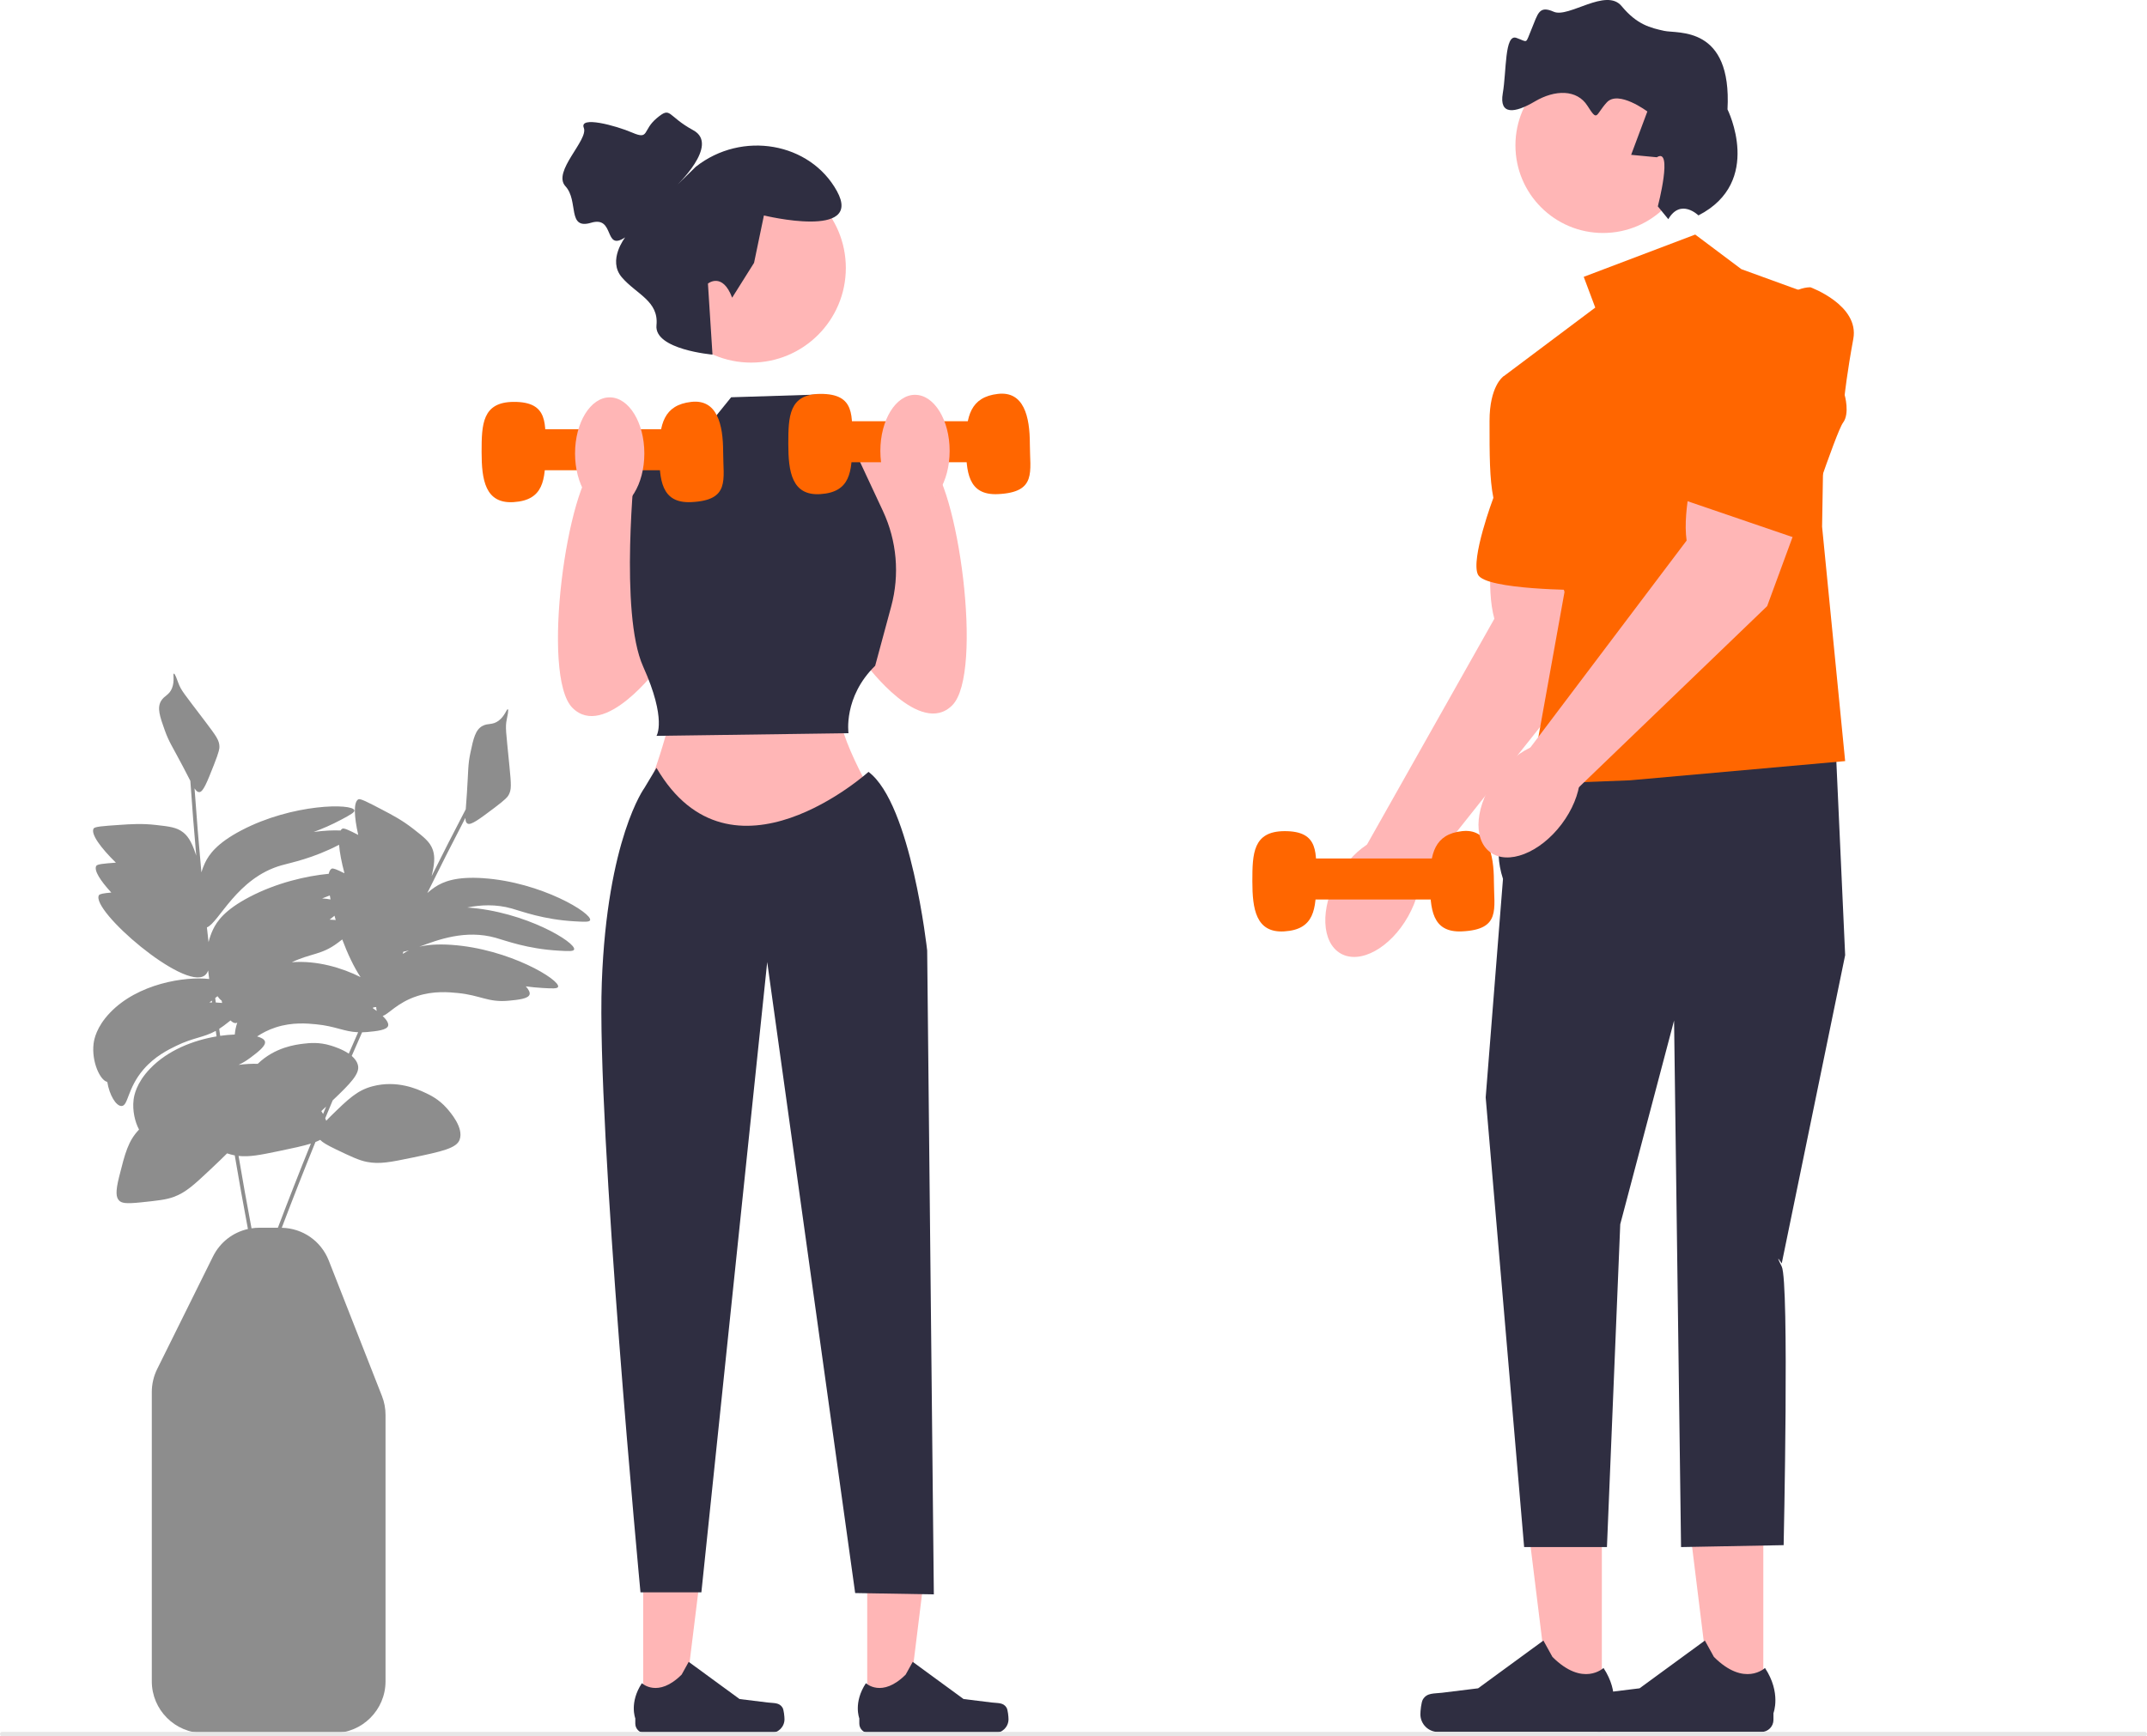 <?xml version="1.0" encoding="UTF-8" standalone="no"?>
<svg
   width="805.04"
   height="651.247"
   viewBox="0 0 805.04 651.247"
   version="1.1"
   id="svg26"
   xmlns="http://www.w3.org/2000/svg"
   xmlns:svg="http://www.w3.org/2000/svg">
  <defs
     id="defs26" />
  <path
     d="m 181.203,329.372 c -10.244,-0.689 -15.015,1.305 -18.096,3.336 -0.989,0.652 -1.965,1.415 -2.887,2.241 4.656,-9.446 9.425,-18.851 14.285,-28.189 0.032,1.254 0.254,1.848 0.805,2.146 1.26,0.68 4.2,-1.498 10.028,-5.88 4.43,-3.332 4.996,-4.176 5.326,-4.755 1.158,-2.035 1.06,-3.711 0.346,-11.021 -1.281,-13.12 -1.611,-14.352 -0.99,-17.45 0.214,-1.067 0.798,-3.638 0.383,-3.785 -0.426,-0.152 -1.088,2.545 -3.445,4.305 -2.297,1.715 -3.914,0.829 -6.001,1.933 -2.698,1.427 -3.441,4.728 -4.558,10.041 -0.989,4.705 -0.737,6.369 -1.326,15.234 -0.167,2.511 -0.326,4.465 -0.434,6.003 -4.351,8.32 -8.621,16.701 -12.814,25.114 0.057,-0.231 0.11,-0.449 0.156,-0.638 1.297,-5.319 0.865,-7.774 0.213,-9.498 -1.056,-2.793 -3.156,-4.466 -7.311,-7.697 -4.072,-3.166 -7.517,-4.989 -11.656,-7.155 -5.426,-2.838 -8.139,-4.257 -8.875,-3.843 -1.848,1.041 -1.573,6.5 -0.03,13.33 -3.514,-1.813 -5.38,-2.662 -5.97,-2.33 -0.254,0.143 -0.467,0.373 -0.643,0.675 -2.627,-0.13 -6.109,0.02 -10.093,0.542 3.144,-1.137 6.676,-2.636 10.482,-4.681 3.299,-1.773 4.945,-2.674 4.787,-3.419 -0.565,-2.666 -23.09,-2.612 -42.399,7.522 -9.091,4.772 -12.114,8.967 -13.677,12.309 -0.502,1.073 -0.934,2.235 -1.289,3.421 -0.974,-10.487 -1.829,-20.998 -2.572,-31.5 0.683,1.052 1.184,1.443 1.809,1.408 1.43,-0.08 2.796,-3.473 5.471,-10.258 2.033,-5.157 2.074,-6.173 2.052,-6.838 -0.077,-2.34 -1.038,-3.717 -5.471,-9.574 -7.955,-10.511 -8.881,-11.388 -9.972,-14.354 -0.376,-1.021 -1.223,-3.517 -1.653,-3.426 -0.442,0.094 0.404,2.738 -0.684,5.471 -1.061,2.663 -2.902,2.754 -4.103,4.787 -1.553,2.628 -0.459,5.829 1.368,10.942 1.618,4.527 2.704,5.814 6.838,13.677 1.171,2.228 2.058,3.976 2.771,5.343 0.644,9.366 1.389,18.742 2.217,28.106 -0.072,-0.226 -0.141,-0.439 -0.2,-0.625 -1.677,-5.212 -3.329,-7.078 -4.787,-8.206 -2.362,-1.828 -5.026,-2.155 -10.258,-2.735 -5.127,-0.568 -9.016,-0.32 -13.677,0 -6.109,0.42 -9.164,0.629 -9.574,1.368 -1.126,2.026 2.679,7.225 8.365,12.786 -4.641,0.329 -7.007,0.571 -7.365,1.214 -0.934,1.682 1.533,5.55 5.644,9.994 -2.857,0.246 -4.364,0.503 -4.644,1.006 -3.137,5.645 31.911,35.891 39.663,30.089 0.589,-0.441 1.006,-1.088 1.293,-1.876 0.127,1.067 0.257,2.134 0.386,3.201 -9.158,-1.031 -26.75,1.729 -37.188,12.654 -5.189,5.431 -5.971,10.119 -6.155,11.625 -0.815,6.68 2.435,13.789 5.132,14.311 0.796,4.973 3.291,9.085 5.339,9.05 2.567,-0.045 2.113,-6.567 8.206,-13.677 4.252,-4.961 9.308,-7.426 12.309,-8.89 6.447,-3.144 10.193,-3.051 14.837,-5.612 0.093,0.69 0.193,1.379 0.287,2.069 -8.507,1.427 -18.222,5.076 -24.956,12.124 -5.189,5.431 -5.971,10.119 -6.155,11.625 -0.502,4.115 0.543,8.388 2.047,11.195 -4.092,4.298 -5.224,8.787 -7.473,17.726 -1.437,5.711 -1.123,7.738 0,8.89 0.929,0.953 2.396,1.293 8.206,0.684 6.302,-0.66 9.453,-0.991 12.309,-2.052 4.518,-1.678 7.632,-4.561 13.677,-10.258 2.486,-2.343 4.587,-4.333 6.301,-6.068 0.891,0.304 1.728,0.536 2.573,0.702 0.098,0.019 0.195,0.033 0.293,0.051 1.559,9.238 3.206,18.449 4.939,27.622 -5.638,1.258 -10.456,4.97 -13.103,10.311 l -20.919,42.203 c -1.321,2.664 -2.019,5.643 -2.019,8.617 v 108.519 c 0,10.7 8.705,19.404 19.404,19.404 h 48.828 c 10.7,0 19.404,-8.705 19.404,-19.404 v -99.925 c 0,-2.436 -0.451,-4.821 -1.341,-7.089 l -19.937,-50.796 c -2.883,-7.344 -9.772,-12.126 -17.626,-12.299 4.073,-10.745 8.275,-21.476 12.623,-32.165 0.67,-0.26 1.263,-0.53 1.778,-0.816 0.802,0.88 2.446,1.906 5.932,3.573 5.717,2.734 8.575,4.101 11.564,4.691 4.728,0.933 8.89,0.105 17.022,-1.588 11.065,-2.304 16.621,-3.521 17.778,-6.741 1.602,-4.456 -3.422,-10.195 -4.807,-11.777 -3.01,-3.438 -6.332,-5.006 -8.385,-5.949 -2.666,-1.224 -10.263,-4.713 -19.446,-2.307 -5.78,1.515 -9.091,4.749 -15.712,11.218 -0.638,0.623 -1.188,1.189 -1.677,1.717 -0.11,-0.316 -0.234,-0.63 -0.371,-0.94 0.929,-2.239 1.857,-4.477 2.797,-6.711 6.79,-6.441 10.131,-9.988 9.497,-13.033 -0.298,-1.429 -1.198,-2.631 -2.357,-3.63 1.288,-2.957 2.579,-5.912 3.885,-8.858 0.601,-0.014 1.22,-0.042 1.888,-0.105 3.499,-0.33 7.46,-0.703 7.882,-2.383 0.223,-0.889 -0.546,-2.188 -2.059,-3.652 2.185,-0.61 5.515,-5.059 12.987,-7.467 6.219,-2.004 11.817,-1.46 15.141,-1.137 8.578,0.833 11.376,3.617 19.088,2.89 3.499,-0.33 7.46,-0.703 7.882,-2.384 0.19,-0.754 -0.341,-1.806 -1.426,-3.001 1.943,0.268 4.023,0.481 6.239,0.608 3.739,0.215 5.613,0.308 5.868,-0.41 0.913,-2.568 -18.312,-14.305 -40.07,-15.768 -5.283,-0.355 -9.102,0.006 -11.993,0.715 6.955,-2.596 17.305,-6.543 28.668,-3.348 3.912,1.1 11.829,4.139 23.526,4.811 3.739,0.215 5.613,0.308 5.868,-0.41 0.913,-2.567 -18.296,-14.295 -40.042,-15.766 5.047,-1.02 10.709,-1.305 16.648,0.365 3.912,1.1 11.829,4.139 23.526,4.811 3.739,0.215 5.613,0.308 5.868,-0.41 0.913,-2.568 -18.312,-14.305 -40.07,-15.768 z M 80.691,374.338 c 0.295,-0.232 0.584,-0.463 0.862,-0.695 0.499,0.733 1.026,1.297 1.554,1.654 0.056,0.294 0.116,0.584 0.184,0.871 -0.743,-0.08 -1.539,-0.134 -2.381,-0.162 -0.071,-0.556 -0.147,-1.112 -0.218,-1.667 z m 42.972,-38.48 c 0.085,0.487 0.177,0.983 0.278,1.491 -0.93,-0.178 -1.994,-0.305 -3.159,-0.38 0.929,-0.338 1.887,-0.705 2.88,-1.111 z m 2.214,9.2 c -0.714,-0.072 -1.477,-0.119 -2.28,-0.144 0.628,-0.478 1.248,-0.963 1.823,-1.446 0.147,0.526 0.299,1.056 0.457,1.59 z m -16.462,15.846 c 7.363,-3.458 11.177,-2.721 17.213,-7.258 0.562,-0.422 1.138,-0.856 1.697,-1.292 2.003,5.341 4.401,10.436 6.87,14.129 -6.916,-3.492 -16.418,-6.329 -25.78,-5.578 z m 17.725,-44.055 c 0.222,2.914 0.937,6.619 2.002,10.6 -0.061,-4.9e-4 -0.121,-0.001 -0.182,-0.001 -2.642,-1.33 -4.098,-1.921 -4.607,-1.634 -0.53,0.299 -0.885,0.961 -1.086,1.914 -8.304,0.791 -19.498,3.329 -29.78,8.726 -9.091,4.772 -12.114,8.967 -13.677,12.309 -0.666,1.425 -1.211,3.004 -1.611,4.591 -0.205,-1.841 -0.416,-3.678 -0.614,-5.522 4.469,-1.739 11.225,-18.533 27.947,-23.276 3.787,-1.074 11.734,-2.575 21.609,-7.708 z m -48.646,59.148 c 0.123,-0.09 0.242,-0.168 0.367,-0.262 0.191,-0.143 0.383,-0.288 0.576,-0.434 0.029,0.228 0.06,0.456 0.089,0.683 -0.339,4.9e-4 -0.681,0.004 -1.032,0.013 z m 3.704,9.885 c 0.539,-0.344 1.089,-0.715 1.663,-1.147 0.865,-0.65 1.764,-1.326 2.581,-2 0.632,0.637 1.281,1.01 1.89,1 0.238,-0.004 0.445,-0.082 0.638,-0.193 -0.524,1.568 -0.833,3.104 -0.931,4.47 -1.72,0.06 -3.56,0.215 -5.483,0.489 -0.119,-0.873 -0.241,-1.746 -0.359,-2.62 z m 22.004,74.598 h -6.953 c -0.996,0 -1.976,0.08 -2.938,0.225 -1.704,-9.019 -3.325,-18.075 -4.86,-27.158 4.089,0.453 8.168,-0.365 15.306,-1.852 5.058,-1.053 8.952,-1.88 11.813,-2.774 -4.258,10.489 -8.377,21.017 -12.369,31.559 z m 16.278,-43.749 c 0.572,-0.533 1.177,-1.103 1.808,-1.697 -0.386,0.922 -0.761,1.848 -1.144,2.771 -0.214,-0.371 -0.436,-0.729 -0.663,-1.075 z m 3.515,-24.584 c -4.364,-1.356 -8.015,-0.954 -10.258,-0.684 -2.812,0.339 -10.641,1.3 -17.09,7.533 -2.153,-0.057 -4.59,0.062 -7.186,0.389 1.383,-0.634 2.814,-1.459 4.4,-2.651 2.809,-2.111 5.99,-4.502 5.471,-6.155 -0.24,-0.764 -1.292,-1.397 -2.92,-1.85 1.833,-1.215 4.111,-2.467 7.027,-3.407 6.219,-2.004 11.817,-1.46 15.141,-1.138 7.196,0.699 10.334,2.763 15.708,2.983 -1.181,2.667 -2.347,5.343 -3.513,8.019 -2.495,-1.703 -5.579,-2.668 -6.779,-3.041 z m 15.823,-13.99 c 0.047,-0.105 0.094,-0.21 0.141,-0.315 0.372,-0.043 0.739,-0.09 1.098,-0.141 0.026,0.54 0.095,1.028 0.203,1.462 -0.448,-0.333 -0.935,-0.669 -1.441,-1.006 z m 11.29,-20.449 c -0.033,0.022 -0.066,0.047 -0.099,0.069 0.08,-0.285 0.154,-0.56 0.226,-0.829 0.613,-0.085 1.313,-0.257 2.094,-0.496 -0.837,0.401 -1.57,0.826 -2.221,1.255 z"
     fill="#f2f2f2"
     id="path1"
     style="fill:#8d8d8d;fill-opacity:1" />
  <g
     id="g2">
    <polygon
       points="241.173,640.858 256.425,640.857 263.68,582.026 241.169,582.028 "
       fill="#ffb6b6"
       id="polygon1" />
    <path
       d="m 293.428,640.512 v 0 c 0.475,0.8 0.725,3.381 0.725,4.311 v 0 c 0,2.859 -2.318,5.177 -5.177,5.177 H 241.743 c -1.95,0 -3.532,-1.581 -3.532,-3.532 v -1.966 c 0,0 -2.337,-5.91 2.474,-13.195 0,0 5.979,5.704 14.913,-3.23 l 2.635,-4.773 19.071,13.948 10.571,1.301 c 2.313,0.285 4.363,-0.044 5.553,1.959 h 1.9e-4 z"
       fill="#2f2e41"
       id="path2" />
  </g>
  <g
     id="g3">
    <polygon
       points="325.173,640.858 340.425,640.857 347.68,582.026 325.169,582.028 "
       fill="#ffb6b6"
       id="polygon2" />
    <path
       d="m 377.428,640.512 v 0 c 0.475,0.8 0.725,3.381 0.725,4.311 v 0 c 0,2.859 -2.318,5.177 -5.177,5.177 H 325.743 c -1.95,0 -3.532,-1.581 -3.532,-3.532 v -1.966 c 0,0 -2.337,-5.91 2.474,-13.195 0,0 5.979,5.704 14.913,-3.23 l 2.635,-4.773 19.071,13.948 10.571,1.301 c 2.313,0.285 4.363,-0.044 5.553,1.959 h 1.9e-4 z"
       fill="#2f2e41"
       id="path3" />
  </g>
  <path
     d="m 319.045,172.547 c 0,0 17.567,-8 28.783,0 11.217,8 21.217,80 9.217,92 -12,12 -32,-15 -32,-15 z"
     fill="#ffb6b6"
     id="path4" />
  <path
     d="m 252.654,173.5 c 0,0 -17.567,-8 -28.783,0 -11.217,8 -21.217,80 -9.217,92 12,12 32,-15 32,-15 z"
     fill="#ffb6b6"
     id="path5" />
  <path
     d="m 253.154,262 c 0,0 -6,27 -13,39 l 51,30 40,-26 c 0,0 -19,-31 -16,-40 z"
     fill="#ffb6b6"
     id="path6" />
  <g
     id="g7">
    <polygon
       points="600.627,637.86 581.04,637.858 571.722,562.308 600.631,562.31 "
       fill="#ffb6b6"
       id="polygon6" />
    <path
       d="m 533.52,637.416 v 0 c -0.61,1.027 -0.932,4.342 -0.932,5.537 v 0 c 0,3.671 2.976,6.648 6.648,6.648 h 60.658 c 2.505,0 4.535,-2.03 4.535,-4.535 v -2.525 c 0,0 3.001,-7.59 -3.177,-16.945 0,0 -7.678,7.325 -19.152,-4.148 l -3.383,-6.129 -24.491,17.912 -13.575,1.671 c -2.97,0.366 -5.603,-0.057 -7.131,2.516 h -2.4e-4 z"
       fill="#2f2e41"
       id="path7" />
  </g>
  <g
     id="g8">
    <polygon
       points="661.171,637.86 641.585,637.858 632.267,562.308 661.175,562.31 "
       fill="#ffb6b6"
       id="polygon7" />
    <path
       d="m 594.065,637.416 v 0 c -0.61,1.027 -0.932,4.342 -0.932,5.537 v 0 c 0,3.671 2.976,6.648 6.648,6.648 h 60.658 c 2.505,0 4.535,-2.03 4.535,-4.535 v -2.525 c 0,0 3.001,-7.59 -3.177,-16.945 0,0 -7.678,7.325 -19.152,-4.148 l -3.383,-6.129 -24.491,17.912 -13.575,1.671 c -2.97,0.366 -5.603,-0.057 -7.131,2.516 h -2.4e-4 z"
       fill="#2f2e41"
       id="path8" />
  </g>
  <g
     id="g9">
    <path
       d="m 559.878,202.034 c 0,0 -2.837,18.26 0.449,30.042 l -48.242,85.547 18.766,13.678 62.67,-78.851 8.685,-38.959 z"
       fill="#ffb6b6"
       id="path9" />
    <ellipse
       cx="514.786"
       cy="336.309"
       rx="24.506"
       ry="15.136"
       transform="rotate(-60.58,514.786,336.309)"
       fill="#ffb6b6"
       id="ellipse9" />
  </g>
  <path
     d="m 578.698,289.07 c 0,0 -23.065,16.277 -15.136,40.573 l -6.487,81.958 14.415,168.66 h 31.05 l 4.989,-121.09 20.182,-76.402 2.616,197.491 38.468,-0.721 c 0,0 2.162,-98.746 -0.721,-104.512 -2.883,-5.766 0,-1.141 0,-1.141 l 23.785,-115.641 -3.604,-79.268 -109.557,10.091 z"
     fill="#2f2e41"
     id="path10" />
  <polygon
     points="683.21,197.532 684.651,112.481 652.937,100.949 635.639,87.975 593.834,103.832 598.159,115.364 563.562,141.312 586.626,222.039 573.653,294.116 611.133,292.674 691.859,285.466 "
     fill="#6c63ff"
     id="polygon10"
     style="fill:#ff6600" />
  <path
     d="m 574.373,139.15 -10.812,2.162 c 0,0 -5.045,3.604 -5.045,16.578 0,12.974 0,21.623 1.442,28.831 0,0 -8.649,23.065 -5.766,28.831 2.883,5.766 38.922,5.766 38.922,5.766 l -18.74,-82.168 z"
     fill="#6c63ff"
     id="path11"
     style="fill:#ff6600" />
  <path
     d="m 633.948,54.525 c 0,18.148 -14.712,32.86 -32.86,32.86 -18.148,0 -32.86,-14.712 -32.86,-32.86 0,-18.148 14.712,-32.86 32.86,-32.86 18.148,0 32.86,14.712 32.86,32.86 z"
     fill="#ffb6b6"
     id="path12" />
  <path
     d="m 621.623,77.406 c 0,0 5.821,-22.365 -0.382,-18.421 l -9.627,-0.915 6.078,-16.26 c 0,0 -10.881,-8.157 -15.22,-3.389 -4.339,4.768 -3.299,7.457 -7.243,1.254 -3.944,-6.203 -12.184,-6.086 -19.731,-1.622 -7.548,4.463 -13.446,5.198 -12.011,-3.084 1.435,-8.282 0.63,-22.356 5.111,-20.76 4.481,1.596 3.252,2.497 5.669,-3.287 2.416,-5.784 2.721,-8.993 8.314,-6.518 5.593,2.474 19.649,-9.142 25.457,-2.114 5.808,7.028 10.881,8.157 15.955,9.287 5.073,1.13 25.457,-2.114 23.752,29.455 0,0 13.605,27.196 -10.902,39.762 0,0 -6.651,-6.563 -11.294,1.414 l -3.926,-4.803 z"
     fill="#2f2e41"
     id="path13" />
  <path
     d="m 306.154,148 -32,1 -17,21 -19,4 c 0,0 -6,56 3,76 9,20 5,26 5,26 l 72,-1 c 0,0 -2,-13.583 10,-25.291 l 6.018,-22.271 c 3.217,-11.907 2.121,-24.568 -3.095,-35.745 l -12.923,-27.693 -11,-4 -1,-12 z"
     fill="#2f2e41"
     id="path14" />
  <path
     d="m 246.154,288 -4.5,7.5 c 0,0 -14,19 -16,73 -2,54 14.5,228.736 14.5,228.736 h 22.835 L 287.674,360.827 320.654,597.5 l 29.5,0.5 -2.5,-241.5 c 0,0 -6,-55 -22,-67 0,0 -51.5,46.5 -79.5,-1.5 z"
     fill="#2f2e41"
     id="path15" />
  <g
     id="g17"
     style="fill:#ff6600">
    <path
       d="m 204.507,169.533 c 0,10.382 -0.625,18.106 -11.962,18.798 -10.648,0.649 -11.962,-8.416 -11.962,-18.798 0,-10.382 0.248,-18.714 11.962,-18.798 13.337,-0.096 11.962,8.416 11.962,18.798 z"
       fill="#6c63ff"
       id="path16"
       style="fill:#ff6600" />
    <path
       d="m 271.154,169.533 c 0,10.382 2.728,18.107 -11.962,18.798 -11.301,0.532 -11.962,-8.416 -11.962,-18.798 0,-10.382 1.66,-17.633 11.962,-18.798 9.69,-1.096 11.962,8.416 11.962,18.798 z"
       fill="#6c63ff"
       id="path17"
       style="fill:#ff6600" />
    <rect
       x="194.254"
       y="160.989"
       width="66.646"
       height="15.38"
       fill="#6c63ff"
       id="rect17"
       style="fill:#ff6600" />
  </g>
  <g
     id="g19"
     style="fill:#ff6600">
    <path
       d="m 319.507,166.533 c 0,10.382 -0.625,18.106 -11.962,18.798 -10.648,0.649 -11.962,-8.416 -11.962,-18.798 0,-10.382 0.248,-18.714 11.962,-18.798 13.337,-0.096 11.962,8.416 11.962,18.798 z"
       fill="#6c63ff"
       id="path18"
       style="fill:#ff6600" />
    <path
       d="m 386.154,166.533 c 0,10.382 2.728,18.107 -11.962,18.798 -11.301,0.532 -11.962,-8.416 -11.962,-18.798 0,-10.382 1.66,-17.633 11.962,-18.798 9.69,-1.096 11.962,8.416 11.962,18.798 z"
       fill="#6c63ff"
       id="path19"
       style="fill:#ff6600" />
    <rect
       x="309.254"
       y="157.989"
       width="66.646"
       height="15.38"
       fill="#6c63ff"
       id="rect19"
       style="fill:#ff6600" />
  </g>
  <g
     id="g21"
     style="fill:#ff6600">
    <path
       d="m 493.507,330.533 c 0,10.382 -0.625,18.106 -11.962,18.798 -10.648,0.649 -11.962,-8.416 -11.962,-18.798 0,-10.382 0.248,-18.714 11.962,-18.798 13.337,-0.096 11.962,8.416 11.962,18.798 z"
       fill="#6c63ff"
       id="path20"
       style="fill:#ff6600" />
    <path
       d="m 560.154,330.533 c 0,10.382 2.728,18.107 -11.962,18.798 -11.301,0.532 -11.962,-8.416 -11.962,-18.798 0,-10.382 1.66,-17.633 11.962,-18.798 9.69,-1.096 11.962,8.416 11.962,18.798 z"
       fill="#6c63ff"
       id="path21"
       style="fill:#ff6600" />
    <rect
       x="483.254"
       y="321.989"
       width="66.646"
       height="15.38"
       fill="#6c63ff"
       id="rect21"
       style="fill:#ff6600" />
  </g>
  <ellipse
     cx="343.089"
     cy="169.118"
     rx="12.993"
     ry="21.036"
     fill="#ffb6b6"
     id="ellipse21" />
  <circle
     cx="281.654"
     cy="100.5"
     r="35.5"
     fill="#ffb6b6"
     id="circle21" />
  <path
     d="m 274.526,111.655 8.214,-13.071 3.699,-17.777 c 0,0 37.417,9.126 27.379,-9.126 C 303.779,53.428 278.225,48.865 260.885,62.554 l -7.473,7.301 c 0,0 16.6,-15.515 6.561,-20.99 -10.039,-5.476 -8.214,-9.126 -13.689,-4.563 -5.476,4.563 -2.738,8.214 -9.126,5.476 -6.388,-2.738 -20.078,-6.388 -18.252,-1.825 1.825,4.563 -11.943,16.427 -6.884,21.903 5.059,5.476 0.496,16.427 9.622,13.689 9.126,-2.738 4.563,10.951 12.777,5.476 0,0 -6.742,8.591 -1.266,14.98 5.476,6.388 13.913,8.874 13,18 -0.913,9.126 21,11 21,11 l -1.705,-26.64 c 0,0 5.427,-4.45 9.078,5.295 z"
     fill="#2f2e41"
     id="path22" />
  <g
     id="g23">
    <path
       d="m 635.952,172.911 c 0,0 -5.234,17.722 -3.541,29.836 l -59.164,78.391 16.786,16.046 72.577,-69.84 13.776,-37.462 -40.434,-16.971 z"
       fill="#ffb6b6"
       id="path23" />
    <ellipse
       cx="573.446"
       cy="300.018"
       rx="24.506"
       ry="15.136"
       transform="rotate(-52.957,573.446,300.018)"
       fill="#ffb6b6"
       id="ellipse23" />
  </g>
  <path
     d="m 678.828,107.745 c 0,0 18.432,6.687 16.087,19.365 -2.345,12.679 -3.235,21.037 -3.235,21.037 0,0 1.997,6.925 -0.608,10.377 -2.605,3.452 -15.981,43.926 -15.981,43.926 l -48.107,-16.442 c 0,0 28.202,-78.047 51.844,-78.264 z"
     fill="#6c63ff"
     id="path24"
     style="fill:#ff6600" />
  <path
     d="m 805.04,650.407 v 0 c 0,0.464 -0.376,0.84 -0.84,0.84 H 0.84 C 0.376,651.247 0,650.871 0,650.407 v 0 c 0,-0.464 0.376,-0.84 0.84,-0.84 h 803.36 c 0.464,0 0.84,0.376 0.84,0.84 z"
     fill="#e6e6e6"
     id="path25" />
  <path
     d="m 241.603,170.071 c 0,11.618 -5.817,21.036 -12.993,21.036 -7.176,0 -12.993,-9.418 -12.993,-21.036 0,-11.618 5.817,-21.036 12.993,-21.036 7.176,0 12.993,9.418 12.993,21.036 z"
     fill="#ffb6b6"
     id="path26" />
</svg>

